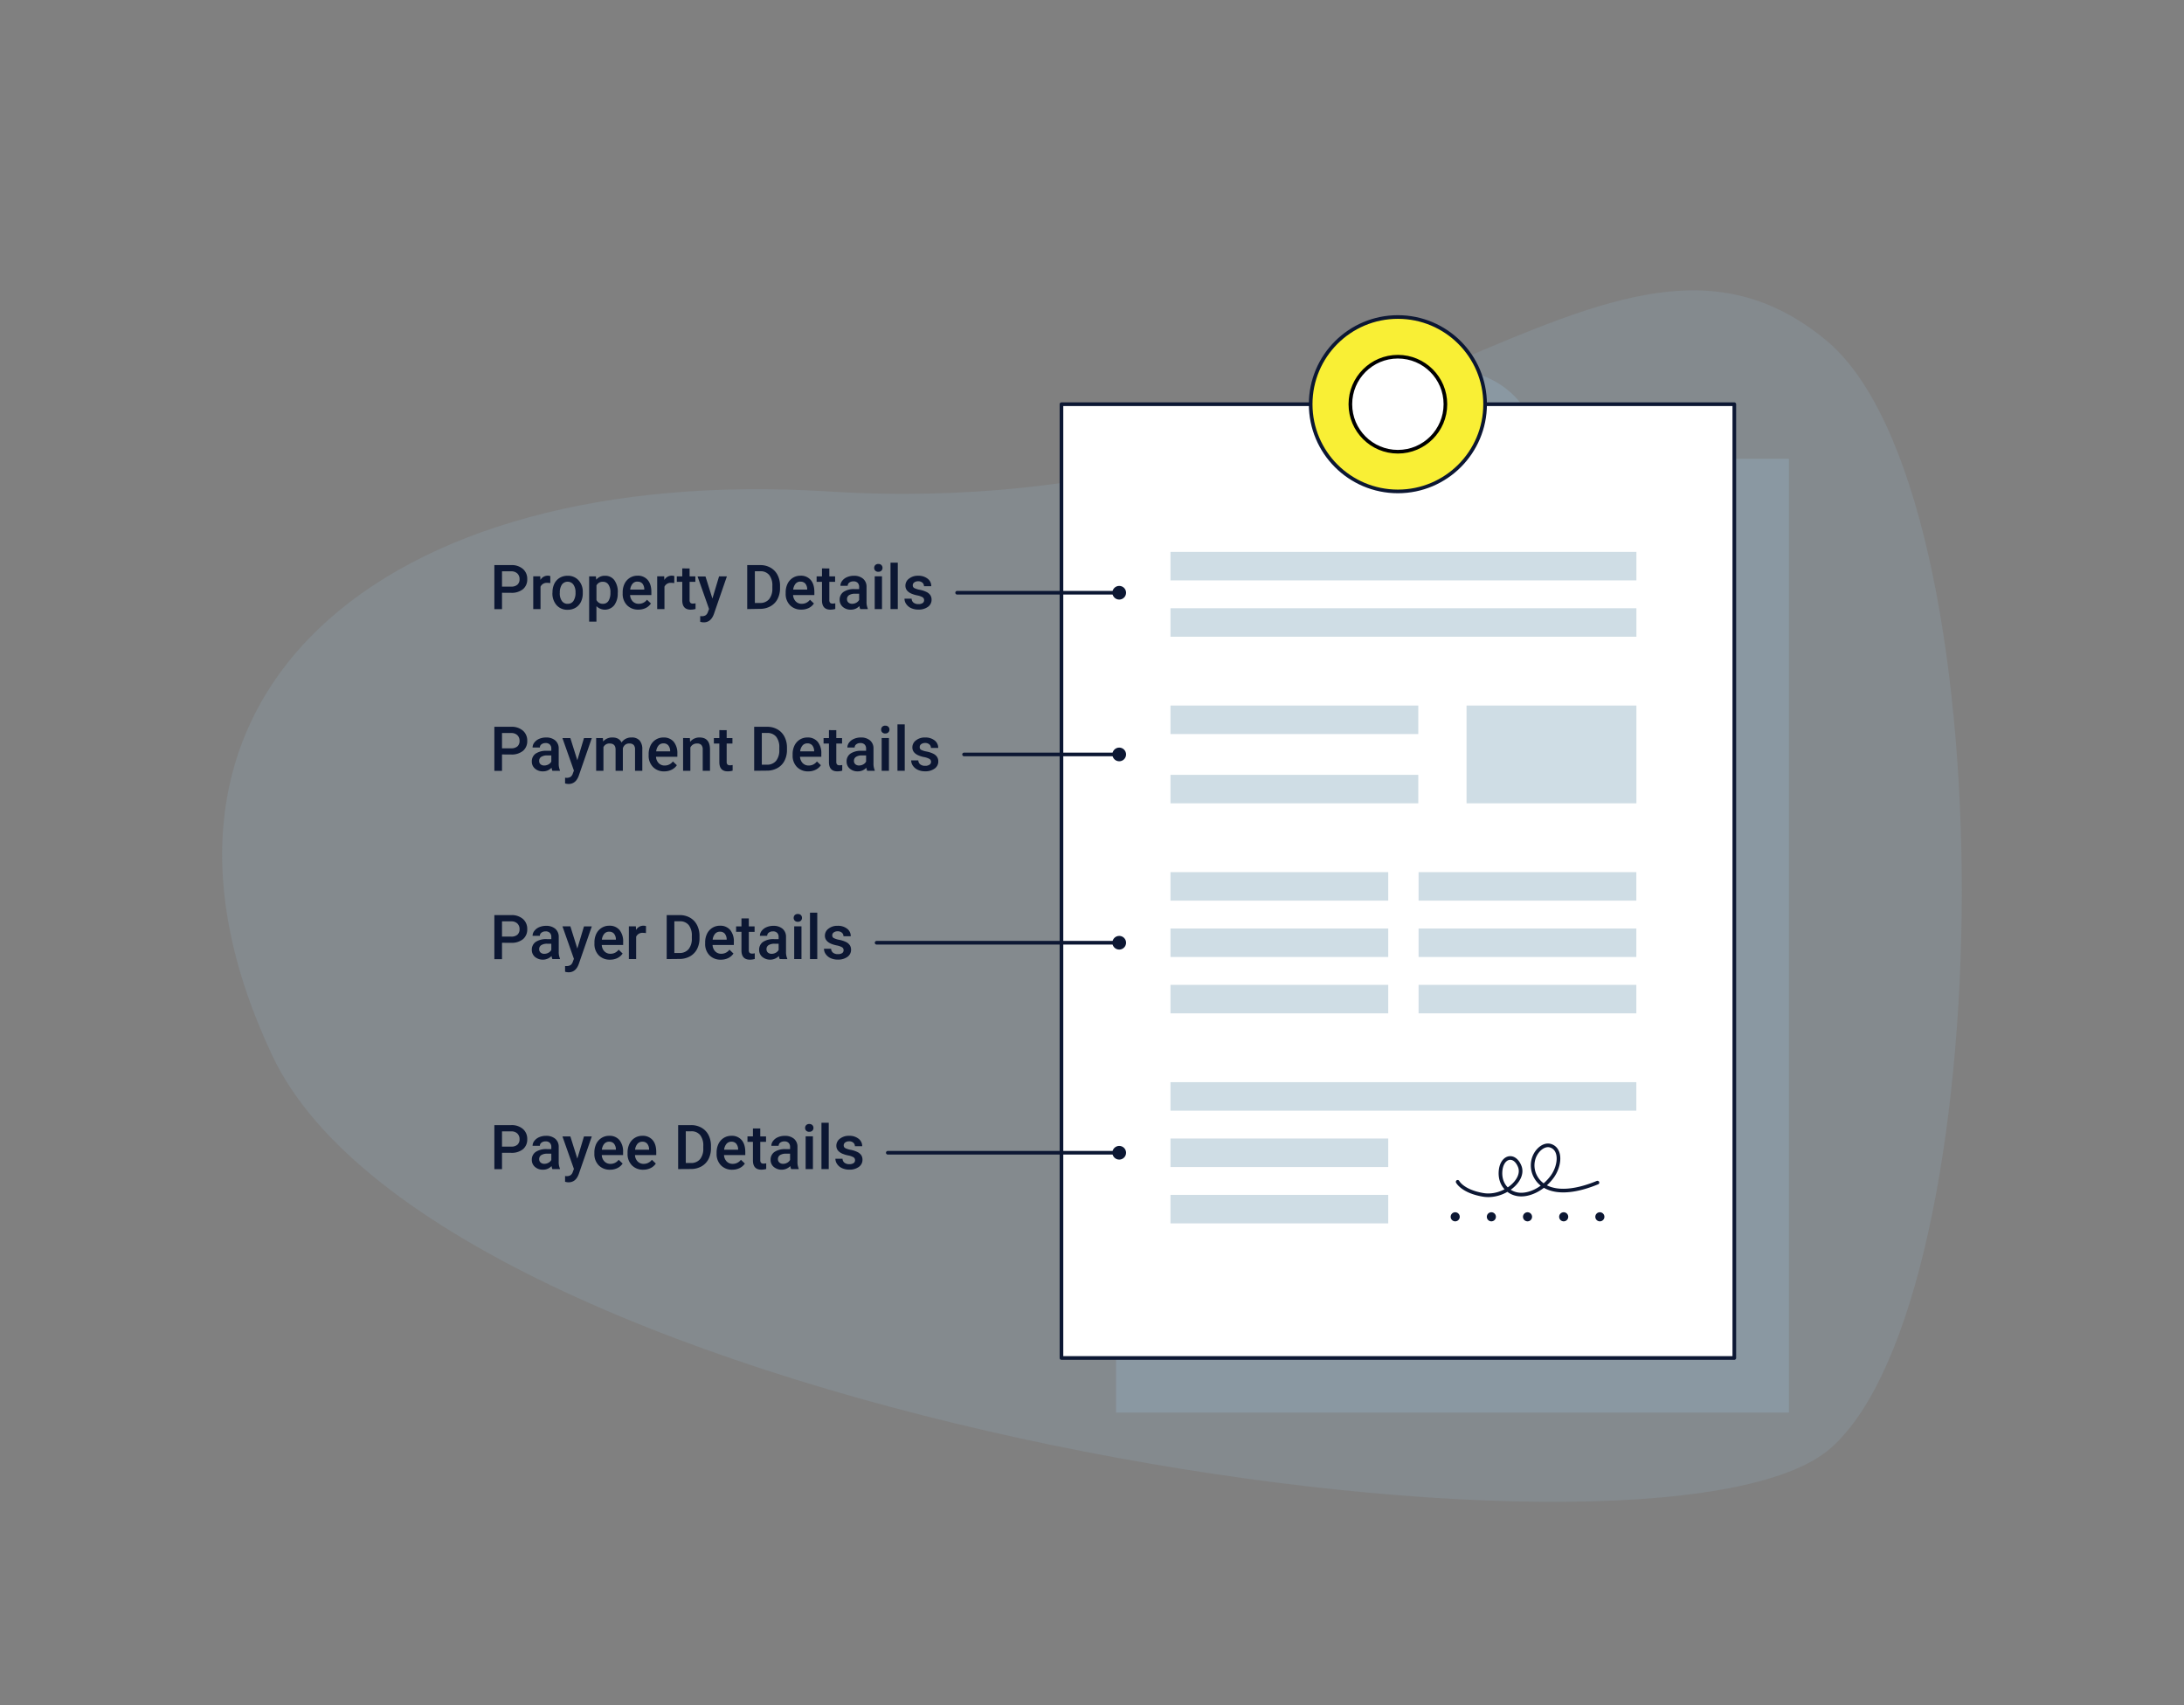 <svg xmlns="http://www.w3.org/2000/svg" viewBox="0 0 1200 937"><rect x="0" y="0" width="1200" height="937" fill="#808080" stroke="none"/><defs><style>.cls-1{isolation:isolate;}.cls-2,.cls-3{fill:#9dc7e0;}.cls-2{opacity:0.15;}.cls-3{opacity:0.25;mix-blend-mode:multiply;}.cls-4,.cls-6{fill:#fff;}.cls-10,.cls-4,.cls-5,.cls-8,.cls-9{stroke:#0c1733;stroke-linecap:round;stroke-linejoin:round;}.cls-10,.cls-4,.cls-5,.cls-6{stroke-width:2px;}.cls-5{fill:#f9ef35;}.cls-6{stroke:#000;stroke-miterlimit:10;}.cls-7{fill:#cfdde5;}.cls-10,.cls-8,.cls-9{fill:none;}.cls-8,.cls-9{stroke-width:5px;}.cls-9{stroke-dasharray:0 19.87;}.cls-11{fill:#0c1733;}</style></defs><title>01_Vector</title><g class="cls-1"><g id="Layer_1" data-name="Layer 1"><path class="cls-2" d="M149.6,580.07c-92.89-197,59.23-325.44,305.75-310C762.77,289.26,883.42,88.68,1003,186.67c101.74,83.37,97,525.38,3.13,608.94S243.88,780,149.6,580.07Z"/><path class="cls-3" d="M846,252.13a47.92,47.92,0,1,0-95.83,0H613.22V776.26h369.7V252.13Z"/><rect class="cls-4" x="583.22" y="222.13" width="369.7" height="524.13"/><circle class="cls-5" cx="768.07" cy="222.13" r="47.92"/><circle class="cls-6" cx="768.07" cy="222.13" r="26.11"/><rect class="cls-7" x="643.12" y="425.8" width="136.16" height="15.66"/><rect class="cls-7" x="643.12" y="387.72" width="136.16" height="15.66"/><rect class="cls-7" x="805.8" y="387.72" width="93.33" height="53.73"/><rect class="cls-7" x="643.12" y="303.28" width="256.01" height="15.66"/><rect class="cls-7" x="643.12" y="334.25" width="256.01" height="15.66"/><rect class="cls-7" x="643.12" y="479.27" width="119.65" height="15.66"/><rect class="cls-7" x="643.12" y="510.24" width="119.65" height="15.66"/><rect class="cls-7" x="643.12" y="541.21" width="119.65" height="15.66"/><rect class="cls-7" x="779.44" y="479.27" width="119.65" height="15.66"/><rect class="cls-7" x="779.44" y="510.24" width="119.65" height="15.66"/><rect class="cls-7" x="779.44" y="541.21" width="119.65" height="15.66"/><rect class="cls-7" x="643.12" y="594.69" width="255.97" height="15.66"/><rect class="cls-7" x="643.12" y="625.66" width="119.65" height="15.66"/><rect class="cls-7" x="643.12" y="656.63" width="119.65" height="15.66"/><line class="cls-8" x1="799.56" y1="668.67" x2="799.56" y2="668.67"/><line class="cls-9" x1="819.43" y1="668.67" x2="869.11" y2="668.67"/><line class="cls-8" x1="879.04" y1="668.67" x2="879.04" y2="668.67"/><path class="cls-10" d="M877.73,649.89c-18.23,7.52-29.77,4.64-34-3.2a12.92,12.92,0,0,1-.71-11c1.7-4.15,5.68-7.26,9.15-6,5.91,2.13,4.93,11.27.58,17.1-5.2,7-13,10.41-18.7,9.55-5.53-.83-9.82-5.38-9.62-12,.27-8.79,7.55-10.93,10.59-3.33s-8.92,17.55-20.21,15.59-13.9-7.15-13.9-7.15"/><path class="cls-11" d="M275.83,325.74v9h-4.2V310.54h9.25a9.33,9.33,0,0,1,6.43,2.11,7.09,7.09,0,0,1,2.38,5.58,6.89,6.89,0,0,1-2.33,5.54,9.79,9.79,0,0,1-6.53,2Zm0-3.38h5.05a5,5,0,0,0,3.42-1.06,3.87,3.87,0,0,0,1.17-3,4.16,4.16,0,0,0-1.19-3.13,4.65,4.65,0,0,0-3.29-1.21h-5.16Z"/><path class="cls-11" d="M302.37,320.43a9.81,9.81,0,0,0-1.64-.13,3.72,3.72,0,0,0-3.74,2.12v12.29h-4v-18h3.85l.1,2a4.55,4.55,0,0,1,4-2.35,3.68,3.68,0,0,1,1.43.24Z"/><path class="cls-11" d="M303.57,325.56a10.66,10.66,0,0,1,1-4.75,7.65,7.65,0,0,1,2.94-3.26,8.26,8.26,0,0,1,4.35-1.14,7.8,7.8,0,0,1,5.9,2.35,9.2,9.2,0,0,1,2.45,6.2l0,1a10.72,10.72,0,0,1-1,4.75,7.57,7.57,0,0,1-2.92,3.23,8.29,8.29,0,0,1-4.39,1.15,7.78,7.78,0,0,1-6.09-2.53,9.71,9.71,0,0,1-2.28-6.75Zm4,.35a7.17,7.17,0,0,0,1.15,4.34,3.7,3.7,0,0,0,3.19,1.57,3.66,3.66,0,0,0,3.17-1.59,8,8,0,0,0,1.14-4.67,7.13,7.13,0,0,0-1.17-4.31,3.94,3.94,0,0,0-6.32,0A7.89,7.89,0,0,0,307.6,325.91Z"/><path class="cls-11" d="M339.41,325.91a10.72,10.72,0,0,1-1.89,6.65,6.58,6.58,0,0,1-9.81.54v8.51h-4V316.75h3.72l.17,1.82a5.91,5.91,0,0,1,4.83-2.16,6.12,6.12,0,0,1,5.15,2.45,11,11,0,0,1,1.87,6.8Zm-4-.35a7.5,7.5,0,0,0-1.07-4.26,3.45,3.45,0,0,0-3.06-1.58,3.7,3.7,0,0,0-3.55,2v8a3.74,3.74,0,0,0,3.58,2.09,3.48,3.48,0,0,0,3-1.55A8.23,8.23,0,0,0,335.39,325.56Z"/><path class="cls-11" d="M350.73,335a8.32,8.32,0,0,1-6.22-2.42,8.78,8.78,0,0,1-2.38-6.43v-.5a10.78,10.78,0,0,1,1-4.8,7.93,7.93,0,0,1,2.91-3.3,7.77,7.77,0,0,1,4.19-1.18,7,7,0,0,1,5.66,2.35c1.34,1.56,2,3.76,2,6.62V327H346.2a5.4,5.4,0,0,0,1.48,3.51,4.45,4.45,0,0,0,3.28,1.3,5.48,5.48,0,0,0,4.52-2.24l2.17,2.07a7.21,7.21,0,0,1-2.88,2.5A9,9,0,0,1,350.73,335Zm-.48-15.39a3.4,3.4,0,0,0-2.68,1.16,6.08,6.08,0,0,0-1.31,3.24H354v-.3a4.9,4.9,0,0,0-1.08-3.06A3.37,3.37,0,0,0,350.25,319.65Z"/><path class="cls-11" d="M370.47,320.43a9.85,9.85,0,0,0-1.65-.13,3.7,3.7,0,0,0-3.73,2.12v12.29h-4v-18h3.85l.1,2a4.53,4.53,0,0,1,4.05-2.35,3.63,3.63,0,0,1,1.42.24Z"/><path class="cls-11" d="M378.9,312.38v4.37h3.17v3H378.9v10a2.23,2.23,0,0,0,.41,1.49,1.89,1.89,0,0,0,1.45.45,6.22,6.22,0,0,0,1.41-.16v3.12a10.09,10.09,0,0,1-2.65.38q-4.65,0-4.65-5.13V319.73h-3v-3h3v-4.37Z"/><path class="cls-11" d="M391.43,328.93l3.66-12.18h4.3l-7.14,20.68Q390.6,342,386.67,342a7.17,7.17,0,0,1-1.94-.3v-3.13l.76.05a3.92,3.92,0,0,0,2.3-.56,3.7,3.7,0,0,0,1.22-1.87l.58-1.54-6.31-17.86h4.35Z"/><path class="cls-11" d="M410.56,334.71V310.54h7.14a11.1,11.1,0,0,1,5.68,1.43,9.63,9.63,0,0,1,3.84,4,12.8,12.8,0,0,1,1.37,6v1.21a12.84,12.84,0,0,1-1.37,6,9.65,9.65,0,0,1-3.91,4,11.69,11.69,0,0,1-5.8,1.41Zm4.2-20.79v17.43h2.74a6.3,6.3,0,0,0,5.07-2.06,9,9,0,0,0,1.8-5.94V322a9.24,9.24,0,0,0-1.71-6,6.08,6.08,0,0,0-5-2.08Z"/><path class="cls-11" d="M440.29,335a8.32,8.32,0,0,1-6.22-2.42,8.74,8.74,0,0,1-2.38-6.43v-.5a10.78,10.78,0,0,1,1-4.8,7.93,7.93,0,0,1,2.91-3.3,7.76,7.76,0,0,1,4.18-1.18,7,7,0,0,1,5.67,2.35c1.34,1.56,2,3.76,2,6.62V327H435.76a5.35,5.35,0,0,0,1.48,3.51,4.44,4.44,0,0,0,3.28,1.3,5.49,5.49,0,0,0,4.52-2.24l2.17,2.07a7.21,7.21,0,0,1-2.88,2.5A9,9,0,0,1,440.29,335Zm-.48-15.39a3.4,3.4,0,0,0-2.68,1.16,6.08,6.08,0,0,0-1.31,3.24h7.69v-.3a4.9,4.9,0,0,0-1.08-3.06A3.37,3.37,0,0,0,439.81,319.65Z"/><path class="cls-11" d="M455.68,312.38v4.37h3.17v3h-3.17v10a2.23,2.23,0,0,0,.4,1.49,1.93,1.93,0,0,0,1.46.45,6.29,6.29,0,0,0,1.41-.16v3.12a10.17,10.17,0,0,1-2.66.38q-4.65,0-4.65-5.13V319.73h-2.95v-3h2.95v-4.37Z"/><path class="cls-11" d="M472.66,334.71a6.29,6.29,0,0,1-.47-1.68,6.26,6.26,0,0,1-4.71,2,6.35,6.35,0,0,1-4.42-1.54,5,5,0,0,1-1.71-3.82,5.1,5.1,0,0,1,2.14-4.41,10.35,10.35,0,0,1,6.1-1.53h2.47v-1.18a3.17,3.17,0,0,0-.78-2.24,3.12,3.12,0,0,0-2.37-.83,3.62,3.62,0,0,0-2.26.68,2.14,2.14,0,0,0-.88,1.76h-4a4.45,4.45,0,0,1,1-2.77,6.42,6.42,0,0,1,2.66-2,9.31,9.31,0,0,1,3.76-.74,7.53,7.53,0,0,1,5,1.59,5.68,5.68,0,0,1,1.93,4.46v8.1a9.14,9.14,0,0,0,.68,3.87v.28Zm-4.43-2.91a4.6,4.6,0,0,0,2.25-.58,3.89,3.89,0,0,0,1.58-1.56v-3.38h-2.17a5.93,5.93,0,0,0-3.37.78,2.5,2.5,0,0,0-1.13,2.2,2.36,2.36,0,0,0,.77,1.85A3,3,0,0,0,468.23,331.8Z"/><path class="cls-11" d="M480.33,312.08a2.14,2.14,0,0,1,.59-1.54,2.21,2.21,0,0,1,1.68-.62,2.27,2.27,0,0,1,1.7.62,2.14,2.14,0,0,1,.59,1.54,2.1,2.1,0,0,1-.59,1.52,2.31,2.31,0,0,1-1.7.61,2.24,2.24,0,0,1-1.68-.61A2.1,2.1,0,0,1,480.33,312.08Zm4.28,22.63h-4v-18h4Z"/><path class="cls-11" d="M493.29,334.71h-4v-25.5h4Z"/><path class="cls-11" d="M507.75,329.83a1.83,1.83,0,0,0-.89-1.65,9.65,9.65,0,0,0-2.94-1,15,15,0,0,1-3.44-1.1q-3-1.45-3-4.23a4.76,4.76,0,0,1,2-3.88,7.67,7.67,0,0,1,5-1.57,8.05,8.05,0,0,1,5.2,1.6,5,5,0,0,1,2,4.13h-4a2.46,2.46,0,0,0-.86-1.93,3.29,3.29,0,0,0-2.29-.77,3.57,3.57,0,0,0-2.17.61,1.94,1.94,0,0,0-.84,1.64,1.65,1.65,0,0,0,.78,1.45,10.93,10.93,0,0,0,3.16,1,14.84,14.84,0,0,1,3.73,1.24,5.23,5.23,0,0,1,2,1.73,4.43,4.43,0,0,1,.66,2.46,4.68,4.68,0,0,1-2,3.93,8.57,8.57,0,0,1-5.26,1.5,9.37,9.37,0,0,1-3.94-.8,6.43,6.43,0,0,1-2.68-2.19,5.13,5.13,0,0,1-1-3h3.92a2.88,2.88,0,0,0,1.08,2.2,4.21,4.21,0,0,0,2.64.77,4,4,0,0,0,2.42-.61A1.85,1.85,0,0,0,507.75,329.83Z"/><path class="cls-11" d="M275.83,414.6v9h-4.2V399.4h9.25a9.33,9.33,0,0,1,6.43,2.11,7.09,7.09,0,0,1,2.38,5.58,6.89,6.89,0,0,1-2.33,5.54,9.79,9.79,0,0,1-6.53,2Zm0-3.38h5.05a5,5,0,0,0,3.42-1.06,3.87,3.87,0,0,0,1.17-3,4.16,4.16,0,0,0-1.19-3.13,4.6,4.6,0,0,0-3.29-1.2h-5.16Z"/><path class="cls-11" d="M303.52,423.57a6.29,6.29,0,0,1-.47-1.68,6.26,6.26,0,0,1-4.71,2,6.35,6.35,0,0,1-4.42-1.54,4.94,4.94,0,0,1-1.71-3.82,5.12,5.12,0,0,1,2.14-4.41,10.35,10.35,0,0,1,6.1-1.53h2.47v-1.18a3.17,3.17,0,0,0-.78-2.24,3.12,3.12,0,0,0-2.37-.83,3.56,3.56,0,0,0-2.26.69,2.11,2.11,0,0,0-.88,1.75h-4a4.45,4.45,0,0,1,1-2.77,6.51,6.51,0,0,1,2.66-2,9.31,9.31,0,0,1,3.76-.73,7.52,7.52,0,0,1,5,1.58,5.68,5.68,0,0,1,1.93,4.46v8.1a9.14,9.14,0,0,0,.68,3.87v.28Zm-4.43-2.91a4.6,4.6,0,0,0,2.25-.58,3.77,3.77,0,0,0,1.58-1.56v-3.38h-2.17a5.93,5.93,0,0,0-3.37.78,2.5,2.5,0,0,0-1.13,2.2A2.38,2.38,0,0,0,297,420,3,3,0,0,0,299.09,420.66Z"/><path class="cls-11" d="M317.21,417.79l3.66-12.18h4.3L318,426.29q-1.65,4.53-5.58,4.53a7.17,7.17,0,0,1-1.94-.3v-3.13l.76.05a3.92,3.92,0,0,0,2.3-.56,3.71,3.71,0,0,0,1.22-1.86l.58-1.55-6.31-17.86h4.35Z"/><path class="cls-11" d="M331.27,405.61l.12,1.87a6.46,6.46,0,0,1,5.18-2.2c2.4,0,4.05.91,4.93,2.75a6.36,6.36,0,0,1,5.51-2.75,5.6,5.6,0,0,1,4.43,1.64,7.26,7.26,0,0,1,1.48,4.85v11.8h-4V411.88a3.54,3.54,0,0,0-.75-2.5,3.23,3.23,0,0,0-2.47-.8,3.37,3.37,0,0,0-2.25.74,3.85,3.85,0,0,0-1.22,1.93v12.32h-4V411.75c-.06-2.11-1.13-3.17-3.24-3.17a3.55,3.55,0,0,0-3.43,2v13h-4v-18Z"/><path class="cls-11" d="M365,423.9a8.32,8.32,0,0,1-6.21-2.41,8.77,8.77,0,0,1-2.39-6.44v-.49a10.79,10.79,0,0,1,1-4.81,7.88,7.88,0,0,1,2.92-3.3,7.73,7.73,0,0,1,4.18-1.17,7.07,7.07,0,0,1,5.67,2.34,9.9,9.9,0,0,1,2,6.62v1.63H360.44a5.41,5.41,0,0,0,1.49,3.52,4.47,4.47,0,0,0,3.28,1.29,5.47,5.47,0,0,0,4.51-2.24l2.18,2.07A7.21,7.21,0,0,1,369,423,9,9,0,0,1,365,423.9Zm-.48-15.39a3.42,3.42,0,0,0-2.68,1.16,6.08,6.08,0,0,0-1.3,3.24h7.68v-.3a4.79,4.79,0,0,0-1.08-3.06A3.37,3.37,0,0,0,364.49,408.51Z"/><path class="cls-11" d="M379.05,405.61l.12,2.07a6.45,6.45,0,0,1,5.23-2.4q5.61,0,5.71,6.42v11.87h-4V411.93a3.66,3.66,0,0,0-.74-2.53,3.08,3.08,0,0,0-2.41-.82,3.88,3.88,0,0,0-3.64,2.21v12.78h-4v-18Z"/><path class="cls-11" d="M399.27,401.24v4.37h3.17v3h-3.17v10a2.18,2.18,0,0,0,.41,1.49,1.89,1.89,0,0,0,1.45.45,6.29,6.29,0,0,0,1.41-.16v3.12a10.11,10.11,0,0,1-2.66.38c-3.1,0-4.64-1.71-4.64-5.13V408.6h-3v-3h3v-4.37Z"/><path class="cls-11" d="M414.38,423.57V399.4h7.13a11.13,11.13,0,0,1,5.69,1.43,9.75,9.75,0,0,1,3.84,4.05,12.83,12.83,0,0,1,1.36,6v1.21a12.72,12.72,0,0,1-1.37,6,9.57,9.57,0,0,1-3.9,4,11.69,11.69,0,0,1-5.8,1.41Zm4.2-20.78v17.43h2.73a6.31,6.31,0,0,0,5.08-2.07,9.11,9.11,0,0,0,1.8-5.94v-1.34a9.24,9.24,0,0,0-1.71-6,6.08,6.08,0,0,0-5-2.07Z"/><path class="cls-11" d="M444.11,423.9a8.35,8.35,0,0,1-6.22-2.41,8.77,8.77,0,0,1-2.38-6.44v-.49a10.66,10.66,0,0,1,1-4.81,7.93,7.93,0,0,1,2.91-3.3,7.73,7.73,0,0,1,4.18-1.17,7,7,0,0,1,5.67,2.34,9.9,9.9,0,0,1,2,6.62v1.63H439.57a5.46,5.46,0,0,0,1.49,3.52,4.47,4.47,0,0,0,3.28,1.29,5.46,5.46,0,0,0,4.51-2.24l2.18,2.07a7.21,7.21,0,0,1-2.88,2.5A8.91,8.91,0,0,1,444.11,423.9Zm-.48-15.39a3.44,3.44,0,0,0-2.69,1.16,6.08,6.08,0,0,0-1.3,3.24h7.69v-.3a4.9,4.9,0,0,0-1.08-3.06A3.38,3.38,0,0,0,443.63,408.51Z"/><path class="cls-11" d="M459.5,401.24v4.37h3.17v3H459.5v10a2.23,2.23,0,0,0,.4,1.49,1.91,1.91,0,0,0,1.45.45,6.31,6.31,0,0,0,1.42-.16v3.12a10.17,10.17,0,0,1-2.66.38q-4.65,0-4.65-5.13V408.6h-2.95v-3h2.95v-4.37Z"/><path class="cls-11" d="M476.48,423.57a6.29,6.29,0,0,1-.47-1.68,6.26,6.26,0,0,1-4.71,2,6.33,6.33,0,0,1-4.42-1.54,4.94,4.94,0,0,1-1.71-3.82,5.09,5.09,0,0,1,2.14-4.41,10.35,10.35,0,0,1,6.1-1.53h2.47v-1.18a3.17,3.17,0,0,0-.78-2.24,3.12,3.12,0,0,0-2.37-.83,3.54,3.54,0,0,0-2.26.69,2.11,2.11,0,0,0-.88,1.75h-4a4.51,4.51,0,0,1,1-2.77,6.54,6.54,0,0,1,2.67-2,9.27,9.27,0,0,1,3.76-.73,7.52,7.52,0,0,1,5,1.58,5.64,5.64,0,0,1,1.92,4.46v8.1a9.29,9.29,0,0,0,.68,3.87v.28Zm-4.43-2.91a4.54,4.54,0,0,0,2.24-.58,3.74,3.74,0,0,0,1.59-1.56v-3.38h-2.17a5.93,5.93,0,0,0-3.37.78,2.5,2.5,0,0,0-1.13,2.2A2.35,2.35,0,0,0,470,420,3,3,0,0,0,472.05,420.66Z"/><path class="cls-11" d="M484.15,400.94a2.1,2.1,0,0,1,.59-1.54,2.21,2.21,0,0,1,1.68-.62,2.23,2.23,0,0,1,1.69.62,2.11,2.11,0,0,1,.6,1.54,2.07,2.07,0,0,1-.6,1.52,2.23,2.23,0,0,1-1.69.61,2.21,2.21,0,0,1-1.68-.61A2.06,2.06,0,0,1,484.15,400.94Zm4.28,22.63h-4v-18h4Z"/><path class="cls-11" d="M497.11,423.57h-4v-25.5h4Z"/><path class="cls-11" d="M511.57,418.69a1.82,1.82,0,0,0-.89-1.64,9.34,9.34,0,0,0-2.94-1,14.82,14.82,0,0,1-3.44-1.1q-3-1.45-3-4.23a4.76,4.76,0,0,1,2-3.88,7.72,7.72,0,0,1,5-1.56,8.07,8.07,0,0,1,5.2,1.59,5.06,5.06,0,0,1,2,4.13h-4a2.49,2.49,0,0,0-.86-1.93,3.29,3.29,0,0,0-2.29-.77,3.57,3.57,0,0,0-2.17.61,1.94,1.94,0,0,0-.84,1.64A1.64,1.64,0,0,0,506,412a10.82,10.82,0,0,0,3.16,1,14.61,14.61,0,0,1,3.72,1.24,5.13,5.13,0,0,1,2,1.74,4.37,4.37,0,0,1,.66,2.45,4.68,4.68,0,0,1-2,3.93,8.57,8.57,0,0,1-5.26,1.5,9.19,9.19,0,0,1-3.94-.8,6.52,6.52,0,0,1-2.69-2.19,5.19,5.19,0,0,1-1-3h3.92a2.82,2.82,0,0,0,1.08,2.2,4.21,4.21,0,0,0,2.64.77,4,4,0,0,0,2.42-.61A1.87,1.87,0,0,0,511.57,418.69Z"/><path class="cls-11" d="M275.83,518.09v9h-4.2V502.88h9.25a9.38,9.38,0,0,1,6.43,2.11,7.1,7.1,0,0,1,2.38,5.59,6.87,6.87,0,0,1-2.33,5.53,9.8,9.8,0,0,1-6.53,2Zm0-3.39h5.05a5,5,0,0,0,3.42-1.05,3.91,3.91,0,0,0,1.17-3,4.16,4.16,0,0,0-1.19-3.13,4.6,4.6,0,0,0-3.29-1.2h-5.16Z"/><path class="cls-11" d="M303.52,527.05a6.31,6.31,0,0,1-.47-1.67,6.8,6.8,0,0,1-9.13.46,4.94,4.94,0,0,1-1.71-3.82,5.13,5.13,0,0,1,2.14-4.41,10.35,10.35,0,0,1,6.1-1.53h2.47V514.9a3.14,3.14,0,0,0-.78-2.23,3.08,3.08,0,0,0-2.37-.84,3.56,3.56,0,0,0-2.26.69,2.12,2.12,0,0,0-.88,1.75h-4a4.4,4.4,0,0,1,1-2.76,6.52,6.52,0,0,1,2.66-2,9.31,9.31,0,0,1,3.76-.73,7.58,7.58,0,0,1,5,1.58A5.7,5.7,0,0,1,307,514.8v8.1a9.07,9.07,0,0,0,.68,3.87v.28Zm-4.43-2.9a4.71,4.71,0,0,0,2.25-.58,3.89,3.89,0,0,0,1.58-1.56v-3.39h-2.17a5.93,5.93,0,0,0-3.37.78,2.52,2.52,0,0,0-1.13,2.21,2.38,2.38,0,0,0,.77,1.85A3,3,0,0,0,299.09,524.15Z"/><path class="cls-11" d="M317.21,521.27l3.66-12.18h4.3L318,529.77q-1.65,4.54-5.58,4.54a7.17,7.17,0,0,1-1.94-.3v-3.14l.76,0a3.92,3.92,0,0,0,2.3-.56,3.71,3.71,0,0,0,1.22-1.86l.58-1.54-6.31-17.87h4.35Z"/><path class="cls-11" d="M335.18,527.38A8.35,8.35,0,0,1,329,525a8.76,8.76,0,0,1-2.38-6.43V518a10.79,10.79,0,0,1,1-4.81,7.93,7.93,0,0,1,2.92-3.29,7.65,7.65,0,0,1,4.18-1.18,7,7,0,0,1,5.67,2.34,9.92,9.92,0,0,1,2,6.62v1.63H330.64a5.43,5.43,0,0,0,1.49,3.52,4.47,4.47,0,0,0,3.28,1.29,5.43,5.43,0,0,0,4.51-2.24L342.1,524a7.37,7.37,0,0,1-2.88,2.5A9,9,0,0,1,335.18,527.38ZM334.69,512a3.38,3.38,0,0,0-2.68,1.16,6,6,0,0,0-1.3,3.23h7.69v-.29a4.94,4.94,0,0,0-1.08-3.07A3.38,3.38,0,0,0,334.69,512Z"/><path class="cls-11" d="M354.91,512.78a9.81,9.81,0,0,0-1.64-.14,3.71,3.71,0,0,0-3.74,2.13v12.28h-4v-18h3.85l.1,2a4.56,4.56,0,0,1,4.05-2.34,3.89,3.89,0,0,1,1.43.23Z"/><path class="cls-11" d="M366.32,527.05V502.88h7.14a11.2,11.2,0,0,1,5.68,1.43,9.63,9.63,0,0,1,3.84,4.05,12.83,12.83,0,0,1,1.37,6v1.21a12.81,12.81,0,0,1-1.37,6,9.69,9.69,0,0,1-3.9,4,11.76,11.76,0,0,1-5.81,1.41Zm4.2-20.78V523.7h2.74a6.3,6.3,0,0,0,5.07-2.07,9,9,0,0,0,1.8-5.93v-1.35a9.26,9.26,0,0,0-1.71-6,6.06,6.06,0,0,0-5-2.07Z"/><path class="cls-11" d="M396.05,527.38a8.35,8.35,0,0,1-6.22-2.41,8.76,8.76,0,0,1-2.38-6.43V518a10.79,10.79,0,0,1,1-4.81,7.84,7.84,0,0,1,2.91-3.29,7.67,7.67,0,0,1,4.18-1.18,7,7,0,0,1,5.67,2.34,9.86,9.86,0,0,1,2,6.62v1.63H391.52a5.38,5.38,0,0,0,1.48,3.52,4.47,4.47,0,0,0,3.28,1.29,5.46,5.46,0,0,0,4.52-2.24L403,524a7.37,7.37,0,0,1-2.88,2.5A9,9,0,0,1,396.05,527.38ZM395.57,512a3.37,3.37,0,0,0-2.68,1.16,6,6,0,0,0-1.31,3.23h7.69v-.29a4.94,4.94,0,0,0-1.08-3.07A3.36,3.36,0,0,0,395.57,512Z"/><path class="cls-11" d="M411.44,504.72v4.37h3.17v3h-3.17v10a2.21,2.21,0,0,0,.4,1.49,1.93,1.93,0,0,0,1.46.46,6.31,6.31,0,0,0,1.41-.17V527a9.76,9.76,0,0,1-2.66.38q-4.65,0-4.65-5.13V512.08h-2.95v-3h2.95v-4.37Z"/><path class="cls-11" d="M428.42,527.05a6.31,6.31,0,0,1-.47-1.67,6.8,6.8,0,0,1-9.13.46,4.94,4.94,0,0,1-1.71-3.82,5.13,5.13,0,0,1,2.14-4.41,10.35,10.35,0,0,1,6.1-1.53h2.47V514.9a3.14,3.14,0,0,0-.78-2.23,3.08,3.08,0,0,0-2.37-.84,3.56,3.56,0,0,0-2.26.69,2.12,2.12,0,0,0-.88,1.75h-4a4.4,4.4,0,0,1,1-2.76,6.52,6.52,0,0,1,2.66-2,9.31,9.31,0,0,1,3.76-.73,7.58,7.58,0,0,1,5,1.58,5.7,5.7,0,0,1,1.93,4.46v8.1a9.07,9.07,0,0,0,.68,3.87v.28Zm-4.43-2.9a4.71,4.71,0,0,0,2.25-.58,3.89,3.89,0,0,0,1.58-1.56v-3.39h-2.17a5.93,5.93,0,0,0-3.37.78,2.52,2.52,0,0,0-1.13,2.21,2.38,2.38,0,0,0,.77,1.85A3,3,0,0,0,424,524.15Z"/><path class="cls-11" d="M436.09,504.43a2.17,2.17,0,0,1,.59-1.55,2.21,2.21,0,0,1,1.68-.61,2.27,2.27,0,0,1,1.7.61,2.17,2.17,0,0,1,.59,1.55,2.09,2.09,0,0,1-.59,1.51,2.27,2.27,0,0,1-1.7.61,2.21,2.21,0,0,1-1.68-.61A2.09,2.09,0,0,1,436.09,504.43Zm4.28,22.62h-4v-18h4Z"/><path class="cls-11" d="M449.05,527.05h-4v-25.5h4Z"/><path class="cls-11" d="M463.51,522.17a1.8,1.8,0,0,0-.89-1.64,9.34,9.34,0,0,0-2.94-1,15.52,15.52,0,0,1-3.44-1.09q-3-1.47-3-4.24a4.76,4.76,0,0,1,2-3.88,7.76,7.76,0,0,1,5-1.56,8,8,0,0,1,5.2,1.59,5,5,0,0,1,2,4.14h-4a2.48,2.48,0,0,0-.86-1.94,3.34,3.34,0,0,0-2.29-.77,3.57,3.57,0,0,0-2.17.61,1.94,1.94,0,0,0-.84,1.65,1.62,1.62,0,0,0,.78,1.44,10.93,10.93,0,0,0,3.16,1,15.25,15.25,0,0,1,3.73,1.24,5.25,5.25,0,0,1,2,1.74,4.38,4.38,0,0,1,.66,2.46,4.67,4.67,0,0,1-2,3.92,8.57,8.57,0,0,1-5.26,1.5,9.37,9.37,0,0,1-3.94-.79,6.43,6.43,0,0,1-2.68-2.19,5.16,5.16,0,0,1-1-3h3.92a2.87,2.87,0,0,0,1.08,2.2,4.15,4.15,0,0,0,2.64.77,4.1,4.1,0,0,0,2.42-.6A1.88,1.88,0,0,0,463.51,522.17Z"/><path class="cls-11" d="M275.83,633.5v9h-4.2V618.29h9.25a9.34,9.34,0,0,1,6.43,2.12,7.06,7.06,0,0,1,2.38,5.58,6.87,6.87,0,0,1-2.33,5.53,9.8,9.8,0,0,1-6.53,2Zm0-3.39h5.05a5,5,0,0,0,3.42-1.05,3.89,3.89,0,0,0,1.17-3,4.19,4.19,0,0,0-1.19-3.13,4.6,4.6,0,0,0-3.29-1.2h-5.16Z"/><path class="cls-11" d="M303.52,642.46a6.31,6.31,0,0,1-.47-1.67,6.26,6.26,0,0,1-4.71,2,6.35,6.35,0,0,1-4.42-1.55,4.93,4.93,0,0,1-1.71-3.81,5.1,5.1,0,0,1,2.14-4.41,10.27,10.27,0,0,1,6.1-1.54h2.47v-1.18a3.14,3.14,0,0,0-.78-2.23,3.08,3.08,0,0,0-2.37-.84,3.56,3.56,0,0,0-2.26.69,2.12,2.12,0,0,0-.88,1.75h-4a4.44,4.44,0,0,1,1-2.76,6.52,6.52,0,0,1,2.66-2,9.31,9.31,0,0,1,3.76-.73,7.53,7.53,0,0,1,5,1.59,5.66,5.66,0,0,1,1.93,4.45v8.1a9.07,9.07,0,0,0,.68,3.87v.28Zm-4.43-2.9a4.6,4.6,0,0,0,2.25-.58,3.89,3.89,0,0,0,1.58-1.56V634h-2.17a5.93,5.93,0,0,0-3.37.78,2.52,2.52,0,0,0-1.13,2.21,2.38,2.38,0,0,0,.77,1.85A3,3,0,0,0,299.09,639.56Z"/><path class="cls-11" d="M317.21,636.69l3.66-12.19h4.3L318,645.19q-1.65,4.53-5.58,4.53a7.17,7.17,0,0,1-1.94-.3v-3.14l.76.05a3.92,3.92,0,0,0,2.3-.55,3.75,3.75,0,0,0,1.22-1.87l.58-1.54-6.31-17.87h4.35Z"/><path class="cls-11" d="M335.18,642.8a8.35,8.35,0,0,1-6.22-2.42,8.74,8.74,0,0,1-2.38-6.43v-.5a10.78,10.78,0,0,1,1-4.8,8,8,0,0,1,2.92-3.3,7.65,7.65,0,0,1,4.18-1.18,7,7,0,0,1,5.67,2.34,9.93,9.93,0,0,1,2,6.63v1.62H330.64a5.41,5.41,0,0,0,1.49,3.52,4.48,4.48,0,0,0,3.28,1.3,5.46,5.46,0,0,0,4.51-2.24l2.18,2.07a7.29,7.29,0,0,1-2.88,2.5A9,9,0,0,1,335.18,642.8Zm-.49-15.39a3.42,3.42,0,0,0-2.68,1.16,6,6,0,0,0-1.3,3.24h7.69v-.3a4.9,4.9,0,0,0-1.08-3.06A3.36,3.36,0,0,0,334.69,627.41Z"/><path class="cls-11" d="M353.42,642.8a8.35,8.35,0,0,1-6.22-2.42,8.74,8.74,0,0,1-2.38-6.43v-.5a10.78,10.78,0,0,1,1-4.8,7.87,7.87,0,0,1,2.91-3.3,7.67,7.67,0,0,1,4.18-1.18,7,7,0,0,1,5.67,2.34c1.34,1.56,2,3.77,2,6.63v1.62H348.89a5.35,5.35,0,0,0,1.48,3.52,4.48,4.48,0,0,0,3.28,1.3,5.48,5.48,0,0,0,4.52-2.24l2.17,2.07a7.29,7.29,0,0,1-2.88,2.5A9,9,0,0,1,353.42,642.8Zm-.48-15.39a3.4,3.4,0,0,0-2.68,1.16,6.05,6.05,0,0,0-1.31,3.24h7.69v-.3a4.9,4.9,0,0,0-1.08-3.06A3.33,3.33,0,0,0,352.94,627.41Z"/><path class="cls-11" d="M372.61,642.46V618.29h7.14a11.2,11.2,0,0,1,5.68,1.43,9.71,9.71,0,0,1,3.85,4,13,13,0,0,1,1.36,6V631a12.88,12.88,0,0,1-1.37,6,9.73,9.73,0,0,1-3.9,4,11.73,11.73,0,0,1-5.81,1.41Zm4.2-20.78v17.43h2.74a6.3,6.3,0,0,0,5.07-2.07,9,9,0,0,0,1.8-5.93v-1.34a9.22,9.22,0,0,0-1.71-6,6,6,0,0,0-5-2.08Z"/><path class="cls-11" d="M402.34,642.8a8.35,8.35,0,0,1-6.22-2.42,8.78,8.78,0,0,1-2.38-6.43v-.5a10.78,10.78,0,0,1,1-4.8,7.87,7.87,0,0,1,2.91-3.3,7.68,7.68,0,0,1,4.19-1.18,7,7,0,0,1,5.66,2.34c1.34,1.56,2,3.77,2,6.63v1.62H397.81a5.4,5.4,0,0,0,1.48,3.52,4.49,4.49,0,0,0,3.28,1.3,5.48,5.48,0,0,0,4.52-2.24l2.17,2.07a7.29,7.29,0,0,1-2.88,2.5A9,9,0,0,1,402.34,642.8Zm-.48-15.39a3.4,3.4,0,0,0-2.68,1.16,6.05,6.05,0,0,0-1.31,3.24h7.69v-.3a4.9,4.9,0,0,0-1.08-3.06A3.33,3.33,0,0,0,401.86,627.41Z"/><path class="cls-11" d="M417.73,620.14v4.36h3.17v3h-3.17v10a2.15,2.15,0,0,0,.41,1.48,1.85,1.85,0,0,0,1.45.46,6.31,6.31,0,0,0,1.41-.17v3.13a10.11,10.11,0,0,1-2.66.38c-3.1,0-4.64-1.71-4.64-5.13V627.49h-3v-3h3v-4.36Z"/><path class="cls-11" d="M434.71,642.46a6,6,0,0,1-.46-1.67,6.77,6.77,0,0,1-9.13.46,4.93,4.93,0,0,1-1.71-3.81,5.1,5.1,0,0,1,2.13-4.41,10.27,10.27,0,0,1,6.1-1.54h2.47v-1.18a3.14,3.14,0,0,0-.78-2.23,3.08,3.08,0,0,0-2.37-.84,3.56,3.56,0,0,0-2.26.69,2.15,2.15,0,0,0-.88,1.75h-4a4.44,4.44,0,0,1,1-2.76,6.52,6.52,0,0,1,2.66-2,9.34,9.34,0,0,1,3.76-.73,7.53,7.53,0,0,1,5,1.59,5.66,5.66,0,0,1,1.93,4.45v8.1a9.07,9.07,0,0,0,.68,3.87v.28Zm-4.43-2.9a4.55,4.55,0,0,0,2.25-.58,3.89,3.89,0,0,0,1.58-1.56V634h-2.17a5.93,5.93,0,0,0-3.37.78,2.54,2.54,0,0,0-1.13,2.21,2.38,2.38,0,0,0,.77,1.85A3,3,0,0,0,430.28,639.56Z"/><path class="cls-11" d="M442.38,619.84a2.17,2.17,0,0,1,.59-1.55,2.24,2.24,0,0,1,1.68-.61,2.29,2.29,0,0,1,1.7.61,2.13,2.13,0,0,1,.6,1.55,2.08,2.08,0,0,1-.6,1.52,2.29,2.29,0,0,1-1.7.6,2.24,2.24,0,0,1-1.68-.6A2.11,2.11,0,0,1,442.38,619.84Zm4.28,22.62h-4v-18h4Z"/><path class="cls-11" d="M455.35,642.46h-4V617h4Z"/><path class="cls-11" d="M469.8,637.58a1.84,1.84,0,0,0-.88-1.64,9.52,9.52,0,0,0-2.95-1,15,15,0,0,1-3.44-1.09c-2-1-3-2.39-3-4.23a4.78,4.78,0,0,1,2-3.89,7.76,7.76,0,0,1,5-1.56,8,8,0,0,1,5.2,1.6,5,5,0,0,1,2,4.13h-4a2.48,2.48,0,0,0-.86-1.94,3.32,3.32,0,0,0-2.29-.77,3.6,3.6,0,0,0-2.17.62,1.94,1.94,0,0,0-.83,1.64,1.62,1.62,0,0,0,.78,1.44,10.53,10.53,0,0,0,3.15,1,15.07,15.07,0,0,1,3.73,1.25,5.34,5.34,0,0,1,2,1.73,4.51,4.51,0,0,1,.65,2.46,4.67,4.67,0,0,1-2,3.92,8.51,8.51,0,0,1-5.26,1.51,9.29,9.29,0,0,1-3.93-.8,6.46,6.46,0,0,1-2.69-2.19,5.21,5.21,0,0,1-1-3h3.92a2.85,2.85,0,0,0,1.08,2.2,4.15,4.15,0,0,0,2.64.78,4.09,4.09,0,0,0,2.42-.61A1.85,1.85,0,0,0,469.8,637.58Z"/><line class="cls-10" x1="614.96" y1="325.73" x2="525.89" y2="325.73"/><circle class="cls-11" cx="614.96" cy="325.73" r="3.76"/><line class="cls-10" x1="614.96" y1="414.59" x2="529.7" y2="414.59"/><circle class="cls-11" cx="614.96" cy="414.59" r="3.76"/><line class="cls-10" x1="614.96" y1="518.07" x2="481.65" y2="518.07"/><circle class="cls-11" cx="614.96" cy="518.07" r="3.76"/><line class="cls-10" x1="614.96" y1="633.48" x2="487.8" y2="633.48"/><circle class="cls-11" cx="614.96" cy="633.48" r="3.76"/></g></g></svg>